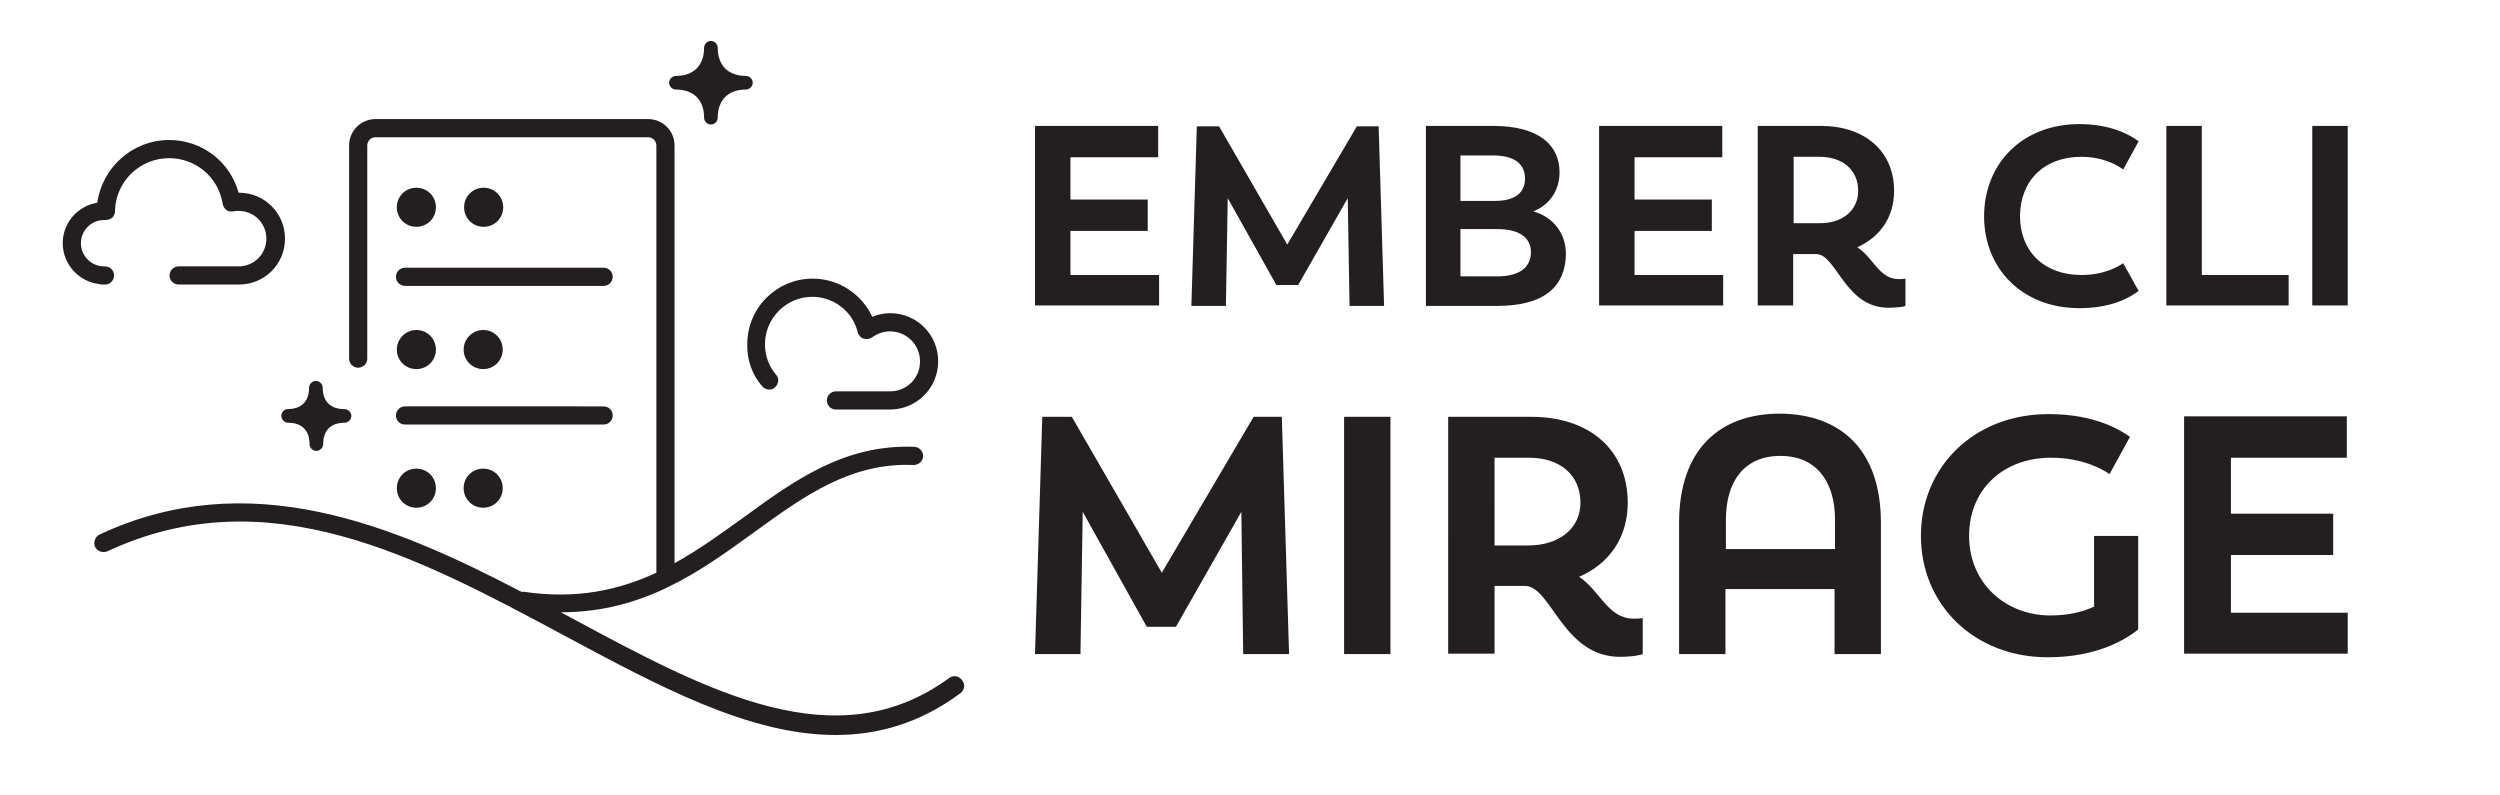 <svg xmlns="http://www.w3.org/2000/svg" xmlns:xlink="http://www.w3.org/1999/xlink" id="Horizontal_Logo_-_Black" x="0" y="0" enable-background="new 0 0 550 175" version="1.1" viewBox="0 0 550 175" xml:space="preserve"><style type="text/css">.st0{fill:#231f20}</style><path d="M87.1,60.9c0-1.1,0.9-2,2-2h43.7c1.1,0,2,0.9,2,2s-0.9,2-2,2H89.1C88,62.9,87.1,62,87.1,60.9z M89.1,93.4h43.7	c1.1,0,2-0.9,2-2s-0.9-2-2-2H89.1c-1.1,0-2,0.9-2,2S88,93.4,89.1,93.4z M91.6,49.9c2.4,0,4.3-1.9,4.3-4.3c0-2.4-1.9-4.3-4.3-4.3	c-2.4,0-4.3,1.9-4.3,4.3C87.3,48,89.2,49.9,91.6,49.9z M110.7,45.6c0-2.4-1.9-4.3-4.3-4.3s-4.3,1.9-4.3,4.3c0,2.4,1.9,4.3,4.3,4.3	S110.7,48,110.7,45.6z M87.3,76.9c0,2.4,1.9,4.3,4.3,4.3c2.4,0,4.3-1.9,4.3-4.3c0-2.4-1.9-4.3-4.3-4.3	C89.2,72.6,87.3,74.6,87.3,76.9z M102,76.9c0,2.4,1.9,4.3,4.3,4.3s4.3-1.9,4.3-4.3c0-2.4-1.9-4.3-4.3-4.3S102,74.6,102,76.9z M87.3,107.4c0,2.4,1.9,4.3,4.3,4.3c2.4,0,4.3-1.9,4.3-4.3s-1.9-4.3-4.3-4.3C89.2,103.1,87.3,105,87.3,107.4z M102,107.4	c0,2.4,1.9,4.3,4.3,4.3s4.3-1.9,4.3-4.3s-1.9-4.3-4.3-4.3S102,105,102,107.4z M167.7,85c0.7,0.8,2,1,2.8,0.2c0.8-0.7,1-2,0.2-2.8	c-1.6-1.9-2.4-4.2-2.4-6.7c0-5.7,4.7-10.4,10.4-10.4c4.7,0,8.9,3.2,10,7.8c0.2,0.6,0.6,1.2,1.3,1.4c0.6,0.2,1.3,0.1,1.9-0.3	c1.1-0.8,2.5-1.3,3.9-1.3c3.6,0,6.6,2.9,6.6,6.6s-2.9,6.6-6.6,6.6h-11.9c-1.1,0-2,0.9-2,2s0.9,2,2,2h11.9c5.8,0,10.6-4.7,10.6-10.6	s-4.7-10.6-10.6-10.6c-1.4,0-2.7,0.3-3.9,0.8c-2.3-5-7.4-8.4-13.1-8.4c-7.9,0-14.4,6.4-14.4,14.4C164.3,79.2,165.5,82.5,167.7,85z M22.4,62.6h0.7c1.1,0,2-0.9,2-2s-0.9-2-2-2h-0.2c-2.8,0-5.1-2.3-5.1-5.1s2.3-5.1,5.1-5.1c0.1,0,0.1,0,0.2,0c0,0,0.1,0,0.1,0	c0.5,0,1.1-0.2,1.5-0.5c0.4-0.4,0.6-0.9,0.6-1.4c0.1-6.5,5.4-11.7,11.9-11.7c5.9,0,10.9,4.2,11.8,10.1c0.1,0.5,0.4,1,0.8,1.3	c0.4,0.3,1,0.4,1.5,0.3c0.4-0.1,0.8-0.1,1.2-0.1c3.4,0,6.1,2.7,6.1,6.1s-2.7,6.1-6.1,6.1H39.3c-1.1,0-2,0.9-2,2s0.9,2,2,2h13.3	c5.6,0,10.1-4.5,10.1-10.1s-4.5-10.1-10.1-10.1c0,0,0,0-0.1,0c-1.9-6.8-8-11.6-15.3-11.6c-8,0-14.7,6-15.8,13.8	c-4.3,0.7-7.6,4.4-7.6,8.9c0,4.6,3.5,8.5,8.1,9C22,62.6,22.2,62.6,22.4,62.6z M61.9,91.5c0,0.8,0.7,1.5,1.5,1.5c3,0,4.7,1.7,4.7,4.7	c0,0.8,0.7,1.5,1.5,1.5s1.5-0.7,1.5-1.5c0-3,1.7-4.7,4.7-4.7c0.8,0,1.5-0.7,1.5-1.5S76.6,90,75.7,90c-3,0-4.7-1.7-4.7-4.7	c0-0.8-0.7-1.5-1.5-1.5s-1.5,0.7-1.5,1.5c0,3-1.7,4.7-4.7,4.7C62.6,90,61.9,90.6,61.9,91.5z M148.7,19.7c3.9,0,6.2,2.3,6.2,6.2	c0,0.8,0.7,1.5,1.5,1.5s1.5-0.7,1.5-1.5c0-3.9,2.3-6.2,6.2-6.2c0.8,0,1.5-0.7,1.5-1.5s-0.7-1.5-1.5-1.5c-3.9,0-6.2-2.3-6.2-6.2	c0-0.8-0.7-1.5-1.5-1.5s-1.5,0.7-1.5,1.5c0,3.9-2.3,6.2-6.2,6.2c-0.8,0-1.5,0.7-1.5,1.5S147.9,19.7,148.7,19.7z M208.9,149.1	c-24.8,18.2-53,3.1-82.9-13c-0.9-0.5-1.7-0.9-2.6-1.4c0,0,0,0,0,0c18.2,0,30.5-8.9,42.5-17.6c10.9-7.9,21.2-15.4,35.1-14.8	c1.1,0,2-0.8,2.1-1.9c0-1.1-0.8-2-1.9-2.1c-15.3-0.6-26.2,7.2-37.7,15.6c-4.9,3.5-9.8,7.1-15.1,10V32c0-3.2-2.6-5.8-5.8-5.8h-60	c-3.2,0-5.8,2.6-5.8,5.8v46.9c0,1.1,0.9,2,2,2s2-0.9,2-2V32c0-1,0.8-1.8,1.8-1.8h60c1,0,1.8,0.8,1.8,1.8v93.9c0,0,0,0,0,0.1	c-8.2,3.8-17.5,5.9-29.1,4.2c-0.2,0-0.4,0-0.6,0c-28.5-14.9-60.1-27.9-92.8-12.6c-1,0.5-1.4,1.7-1,2.7c0.5,1,1.7,1.4,2.7,1	c35.3-16.5,68.4,1.3,100.5,18.5c20.7,11.1,40.7,21.9,59.7,21.9c9.4,0,18.6-2.6,27.5-9.2c0.9-0.7,1.1-1.9,0.4-2.8	C211,148.7,209.8,148.5,208.9,149.1z M255,60.5h-19.5v-9.7h17v-6.9h-17v-9.3h19.3v-6.9h-27.1v39.5H255V60.5z M296.9,67.3h7.6	l-1.2-39.5h-4.8l-15.3,26l-15-26h-4.9l-1.2,39.5h7.6l0.4-23.7l10.7,19.1h4.8l10.9-19.1L296.9,67.3z M329.4,67.3h-15.7V27.7h14.8	c10.3,0,14.6,4.4,14.6,10.2c0,4.2-2.4,7.3-5.8,8.6c4.6,1.3,7.2,5,7.2,9.4C344.4,63,339.8,67.3,329.4,67.3z M321.3,44.2h7.6	c4.4,0,6.6-1.8,6.6-4.9c0-3.1-2.1-5.1-7.1-5.1h-7.1V44.2z M329.4,60.8c4.9,0,7.4-2,7.4-5.3c0-3-2.2-5.1-7.4-5.1h-8.1v10.4H329.4z M379.1,60.5h-19.5v-9.7h17v-6.9h-17v-9.3h19.3v-6.9h-27.1v39.5h27.3V60.5z M417.7,61.4c0.5,0,1,0,1.5-0.1v6	c-0.1,0.1-1.4,0.4-3.8,0.4c-9.4,0-11.4-11.6-15.7-11.8h-5.2v11.3h-7.8V27.7h13.9c9.6,0,16.1,5.5,16.1,14.3c0,5.7-3,10.1-8.1,12.4	C412.1,56.6,413.4,61.4,417.7,61.4z M408.8,42c0-4.6-3.4-7.5-8.5-7.5h-5.7v14.6h5.6C405.4,49.2,408.8,46.2,408.8,42z M457.9,34.5	c5.1,0,8.3,2.1,9.2,2.8l3.4-6.2c-1.8-1.4-6.1-3.8-13-3.8c-12.7,0-21,8.8-21,20.3c0,11.4,8.3,20.2,21,20.2c7.1,0,11.2-2.4,13-3.8	l-3.4-6.1c-1,0.7-4.1,2.6-9.2,2.6c-8.2,0-13.5-5.2-13.5-13C444.5,39.6,449.8,34.5,457.9,34.5z M503.5,60.5h-19.1V27.7h-7.8v39.5	h26.9V60.5z M516.5,27.7h-7.8v39.5h7.8V27.7z M275.8,91.7L255.6,126l-19.8-34.3h-6.5l-1.6,52.2h10l0.5-31.3l14.1,25.3h6.4l14.4-25.3	l0.4,31.3h10.1l-1.6-52.2H275.8z M295.7,143.9h10.2V91.7h-10.2V143.9z M359.4,136.1c0.7,0,1.3,0,2-0.1v7.9c-0.1,0.1-1.9,0.6-5,0.6	c-12.5,0-15.1-15.4-20.8-15.6h-6.8v14.9h-10.2V91.7h18.3c12.7,0,21.2,7.2,21.2,18.9c0,7.6-4,13.4-10.7,16.3	C352,129.9,353.7,136.1,359.4,136.1z M347.7,110.6c0-6.1-4.5-9.9-11.3-9.9h-7.6V120h7.4C343.1,120,347.7,116.2,347.7,110.6z M413.8,115v28.9h-10.2v-14.3h-24v14.3h-10.2V115c0-16,8.8-24,22.2-24C405.1,91.1,413.8,99.1,413.8,115z M403.7,114.3	c0-8.1-3.9-14-12-14c-8.2,0-12,5.9-12,14v6.5h24V114.3z M460.8,133.4c-2.5,1.2-5.7,2-9.7,2c-9.9,0-17.9-7.1-17.9-17.5	s7.7-17.2,18-17.2c7.2,0,11.6,2.7,12.9,3.6l4.5-8.2c-1.9-1.3-7.4-5-17.9-5c-16.5,0-28.1,11.7-28.1,26.8c0,15.1,11.7,26.7,27.9,26.7	c10.9,0,17.1-3.9,19.9-6.1v-20.6h-9.7V133.4z M490.8,134.9v-12.8h22.5V113h-22.5v-12.3h25.5v-9.1h-35.8v52.2h36v-9H490.8z" class="st0"/></svg>